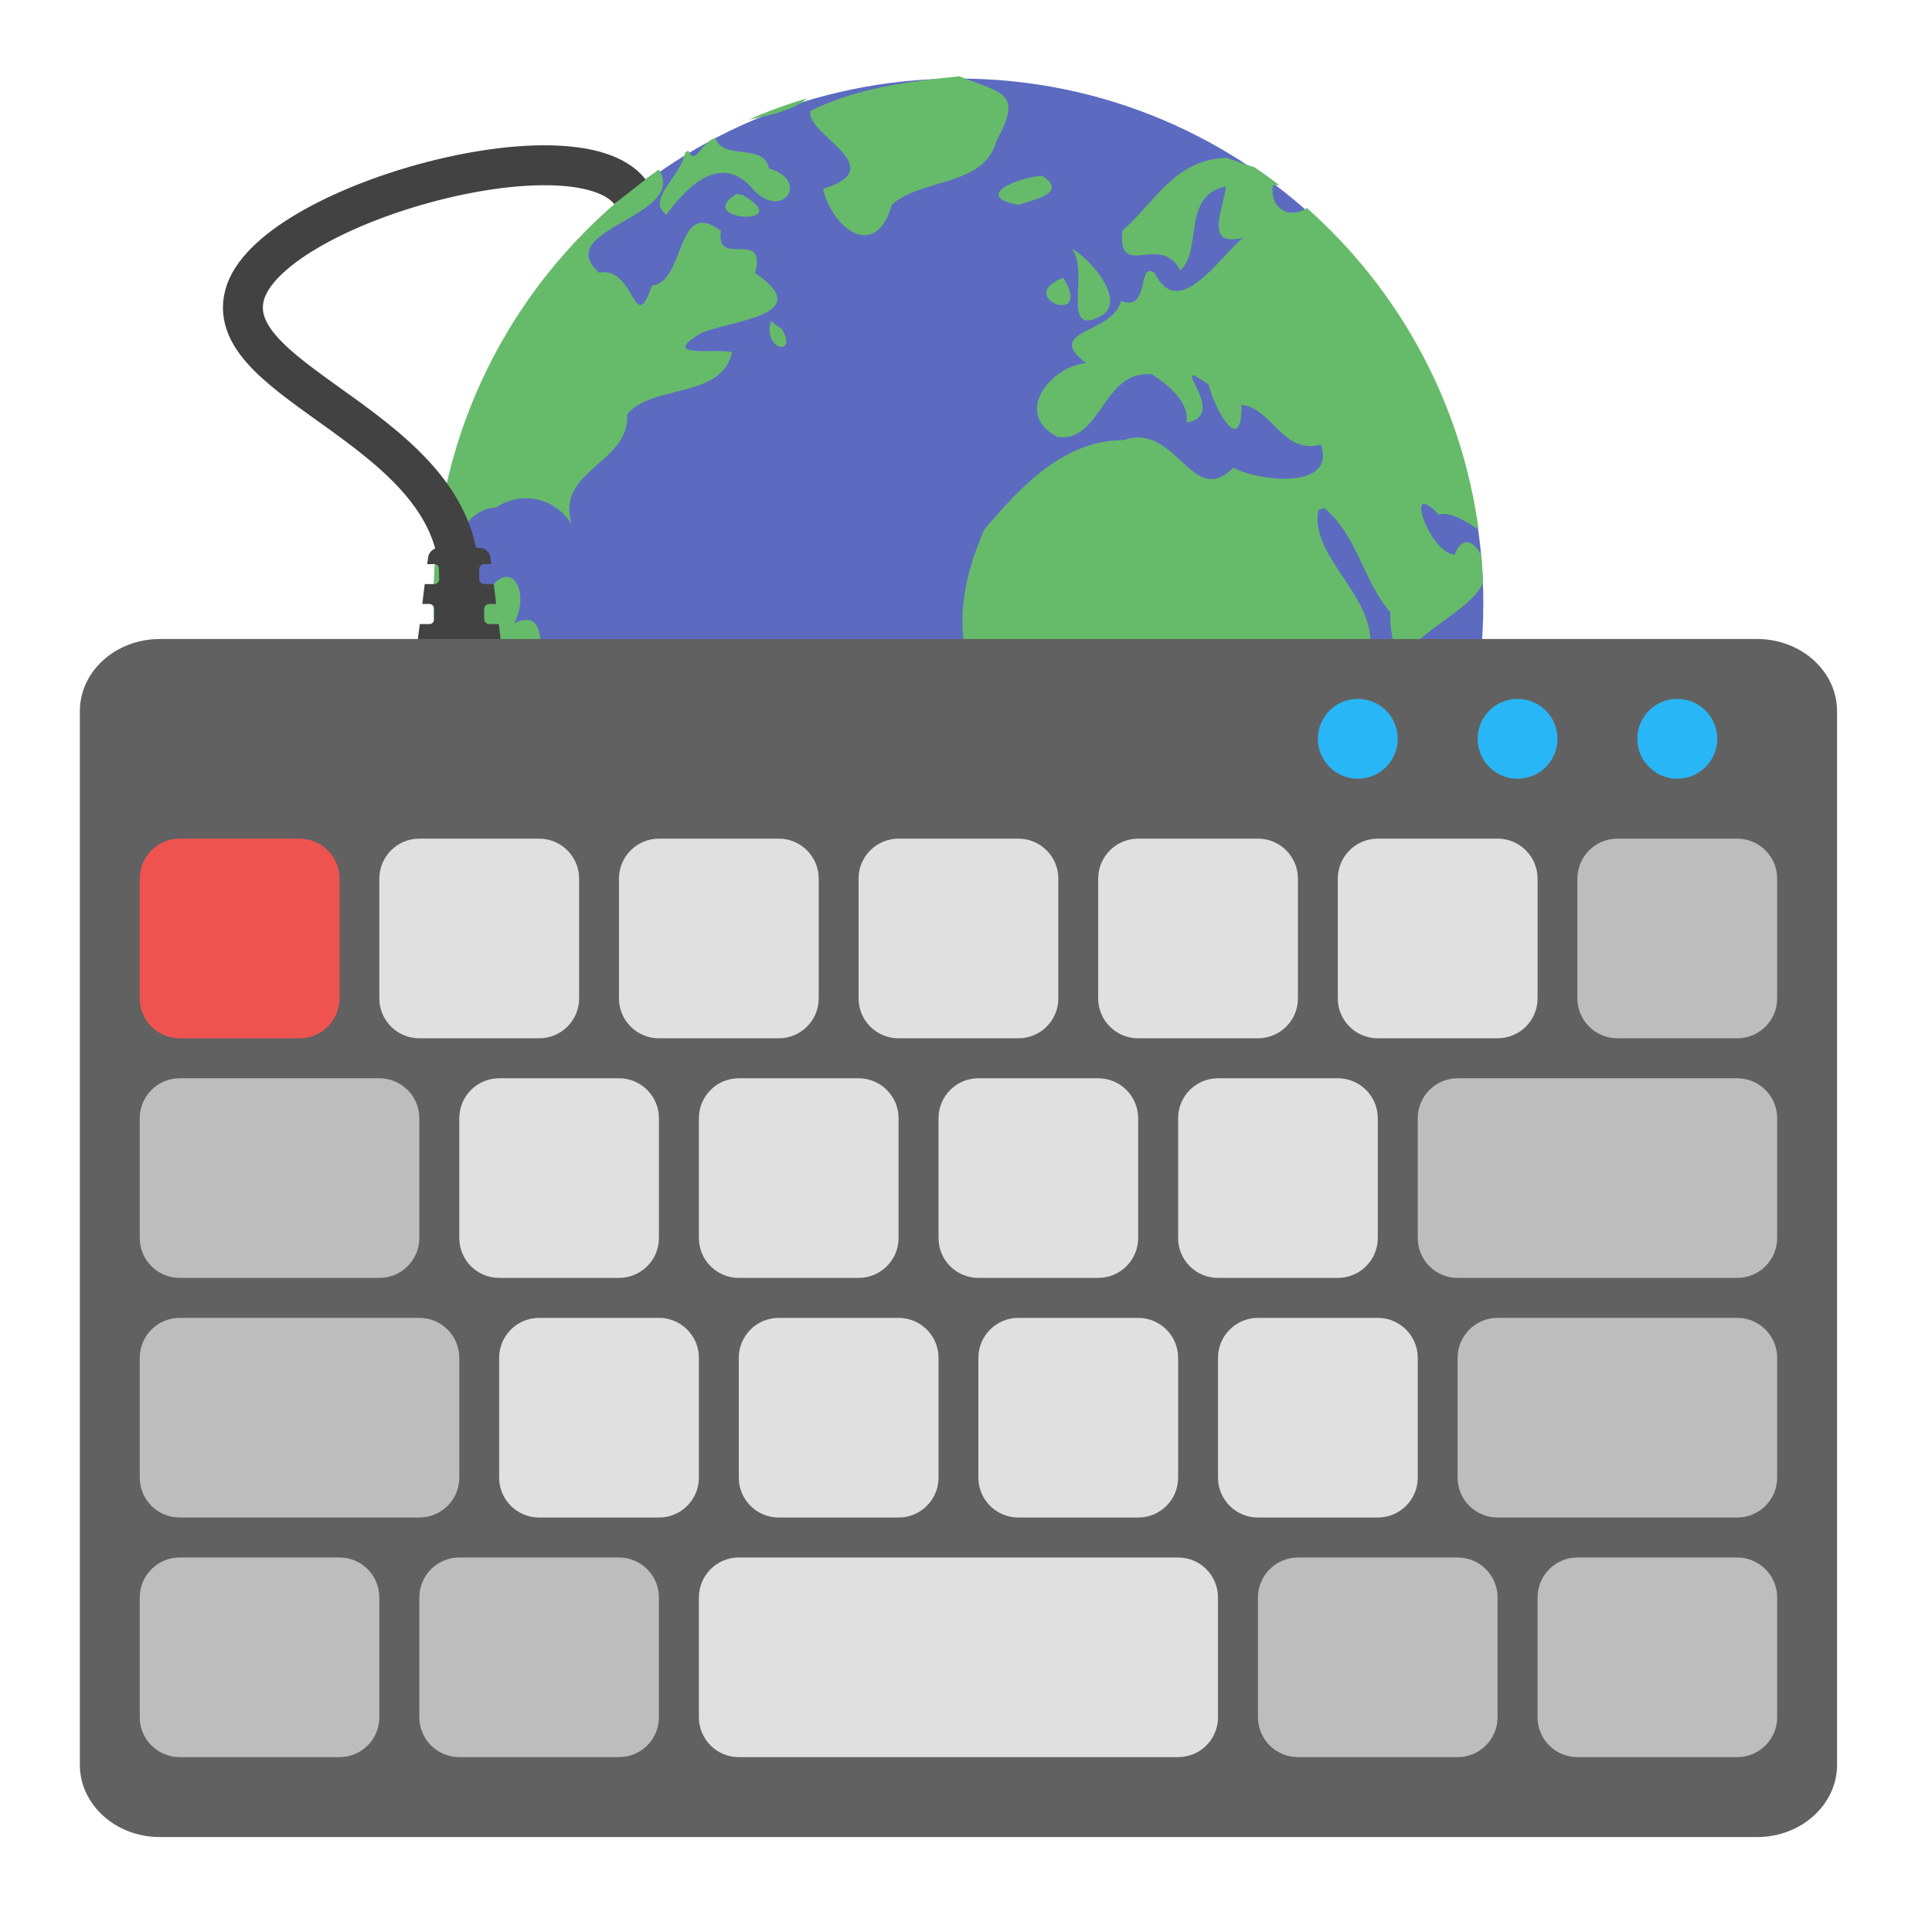
<svg xmlns="http://www.w3.org/2000/svg" xmlns:xlink="http://www.w3.org/1999/xlink" width="64px" height="64px" viewBox="0 0 64 64" version="1.1">
<g id="surface1">
<path style=" stroke:none;fill-rule:nonzero;fill:rgb(36.078%,41.961%,75.294%);fill-opacity:1;" d="M 31.75 2.602 C 41.352 2.602 49.137 10.387 49.137 19.988 C 49.137 29.594 41.352 37.379 31.75 37.379 C 22.148 37.379 14.363 29.594 14.363 19.988 C 14.363 10.387 22.148 2.602 31.75 2.602 Z M 31.75 2.602 "/>
<path style=" stroke:none;fill-rule:nonzero;fill:rgb(40%,73.333%,41.569%);fill-opacity:1;" d="M 31.777 2.527 C 30.105 2.695 28.344 2.918 26.84 3.68 C 26.707 4.484 29.574 5.543 27.266 6.258 C 27.551 7.535 28.996 8.691 29.543 6.785 C 30.508 5.891 32.613 6.207 33.02 4.641 C 33.902 3.039 33.176 3.094 31.781 2.527 C 31.781 2.527 31.777 2.527 31.777 2.527 Z M 26.727 3.258 C 26.062 3.457 25.418 3.691 24.793 3.965 C 25.516 3.828 26.383 3.609 26.727 3.258 Z M 23.691 4.566 C 23.168 4.754 23.051 5.52 22.801 4.992 C 22.766 5.012 22.73 5.031 22.695 5.055 C 22.547 5.871 21.395 6.609 22.07 7.113 C 22.691 6.277 23.879 4.938 24.992 6.324 C 25.961 7.285 26.824 5.961 25.469 5.582 C 25.312 4.711 23.953 5.34 23.691 4.566 Z M 40.637 5.227 C 38.898 5.285 38.266 6.699 37.18 7.641 C 37.023 9.32 38.438 7.68 39.098 8.961 C 39.848 8.258 39.137 6.484 40.609 6.176 C 40.562 6.844 39.836 8.219 41.18 7.875 C 40.41 8.488 39.047 10.68 38.25 9.043 C 37.652 8.629 38.125 10.34 37.137 9.973 C 36.832 11.09 34.535 10.922 35.98 12.031 C 34.863 12.105 33.508 13.68 35.027 14.469 C 36.484 14.691 36.527 12.227 38.164 12.402 C 38.891 12.879 39.387 13.402 39.309 13.996 C 40.805 13.758 38.488 11.652 40.043 12.746 C 40.203 13.488 41.137 15.219 41.129 13.41 C 42.148 13.523 42.496 15.074 43.758 14.727 C 44.277 16.219 41.734 15.965 40.855 15.492 C 39.496 16.879 38.969 13.969 37.23 14.578 C 35.238 14.574 33.82 16.121 32.617 17.523 C 32.086 18.715 31.773 19.949 31.918 21.18 C 32.371 22.375 34.086 24.145 35.059 23.84 C 36.27 23.328 37.578 23.559 39.023 23.848 C 39.633 24.586 38.691 25.543 39.688 26.199 C 39.672 27.551 40.336 28.605 39.566 29.863 C 39.535 31.594 40.836 33.012 40.922 34.707 C 41.988 34.047 42.977 33.273 43.871 32.406 C 43.879 32.371 43.887 32.336 43.895 32.297 C 44.832 31.719 43.125 30.711 44.824 30.238 C 46.516 29.188 44.406 26.621 46.039 25.262 C 46.77 24.383 48.129 22.34 47.465 21.668 C 45.496 21.633 48.91 20.25 49.125 19.27 C 49.117 18.984 49.098 18.699 49.074 18.414 C 48.875 17.969 48.449 17.688 48.188 18.375 C 47.348 18.324 46.469 15.77 47.66 17.051 C 48.027 16.922 48.535 17.262 48.98 17.539 C 48.406 13.312 46.324 9.578 43.293 6.891 C 42.781 7.262 42.043 6.961 42.168 6.133 C 42.242 6.133 42.312 6.133 42.375 6.133 C 42.109 5.926 41.836 5.727 41.555 5.539 C 41.246 5.449 40.945 5.336 40.637 5.227 Z M 21.824 5.617 C 17.309 8.754 14.363 13.977 14.363 19.918 C 14.363 20.152 14.367 20.391 14.375 20.625 C 15.457 21.277 16.953 21.309 17.648 22.516 C 18.734 22.996 19.934 23.188 18.84 24.633 C 18.113 25.922 17.891 27.422 19.035 28.578 C 19.664 29.871 21.363 30.809 20.797 32.453 C 21.09 33.02 21.328 33.457 21.465 33.957 C 22.398 34.637 23.402 35.23 24.461 35.719 C 24.574 35.594 24.676 35.426 24.762 35.207 C 26.738 34.879 25.211 32.102 26.898 31.668 C 28.77 31.055 26.879 28.645 28.793 27.992 C 30.043 26.25 27.254 25.867 26.172 25.258 C 25.16 24.609 24.777 23.582 23.594 23.352 C 23.566 21.566 21.309 23.125 20.91 21.426 C 20.02 20.691 19.27 23.703 18.141 22.094 C 17.75 21.586 18.176 20.129 17.035 20.641 C 17.609 19.535 16.855 18.359 16.09 19.73 C 14.289 19.941 14.891 16.867 16.426 16.812 C 17.285 16.25 18.359 16.477 18.941 17.359 C 18.383 15.562 20.871 15.367 20.777 13.719 C 21.633 12.715 23.914 13.223 24.25 11.664 C 23.68 11.535 21.809 11.879 23.223 11.035 C 24.254 10.598 27.082 10.445 25.012 9.043 C 25.422 7.547 23.68 8.898 23.883 7.656 C 22.383 6.496 22.723 9.34 21.598 9.461 C 20.984 11.211 21.055 8.805 19.848 9.031 C 18.211 7.582 22.82 7.184 21.824 5.617 Z M 34.523 5.824 C 33.773 5.855 32.172 6.504 33.742 6.785 C 34.188 6.625 35.422 6.402 34.523 5.824 Z M 24.406 6.422 C 22.914 7.32 26.445 7.527 24.598 6.457 Z M 35.504 8.246 C 36.125 8.965 35.059 11.312 36.559 10.414 C 37.289 9.848 35.984 8.453 35.504 8.246 Z M 35.223 9.199 C 33.547 9.855 36.254 10.871 35.223 9.199 Z M 25.535 10.633 C 25.262 11.633 26.461 11.809 25.891 10.891 L 25.695 10.766 Z M 43.867 16.828 C 44.961 17.73 45.172 19.277 46.055 20.281 C 45.969 21.113 46.68 22.379 45.398 21.336 C 45.453 19.66 43.398 18.422 43.668 16.902 Z M 43.867 16.828 "/>
<path style=" stroke:none;fill-rule:nonzero;fill:rgb(25.882%,25.882%,25.882%);fill-opacity:1;" d="M 14.551 18.145 C 14.363 18.145 14.203 18.285 14.18 18.473 L 14.152 18.688 L 14.387 18.688 C 14.477 18.688 14.551 18.762 14.551 18.852 L 14.551 19.184 C 14.551 19.273 14.477 19.348 14.387 19.348 L 14.07 19.348 L 13.988 20.008 L 14.223 20.008 C 14.312 20.008 14.387 20.082 14.387 20.176 L 14.387 20.504 C 14.387 20.598 14.312 20.672 14.223 20.672 L 13.906 20.672 L 13.848 21.121 C 13.82 21.344 13.996 21.543 14.223 21.543 L 16.207 21.543 C 16.43 21.543 16.605 21.344 16.578 21.121 L 16.523 20.672 L 16.207 20.672 C 16.113 20.672 16.039 20.598 16.039 20.504 L 16.039 20.176 C 16.039 20.082 16.113 20.008 16.207 20.008 L 16.438 20.008 L 16.355 19.348 L 16.039 19.348 C 15.949 19.348 15.875 19.273 15.875 19.184 L 15.875 18.852 C 15.875 18.762 15.949 18.688 16.039 18.688 L 16.273 18.688 L 16.246 18.473 C 16.223 18.285 16.062 18.145 15.875 18.145 Z M 14.551 18.145 "/>
<path style=" stroke:none;fill-rule:nonzero;fill:rgb(38.039%,38.039%,38.039%);fill-opacity:1;" d="M 5.293 21.168 L 58.207 21.168 C 59.668 21.168 60.855 22.238 60.855 23.559 L 60.855 58.461 C 60.855 59.781 59.668 60.855 58.207 60.855 L 5.293 60.855 C 3.832 60.855 2.645 59.781 2.645 58.461 L 2.645 23.559 C 2.645 22.238 3.832 21.168 5.293 21.168 Z M 5.293 21.168 "/>
<path style=" stroke:none;fill-rule:nonzero;fill:rgb(93.725%,32.549%,31.373%);fill-opacity:1;" d="M 5.953 34.395 L 9.922 34.395 C 10.652 34.395 11.246 33.805 11.246 33.074 L 11.246 29.105 C 11.246 28.375 10.652 27.781 9.922 27.781 L 5.953 27.781 C 5.223 27.781 4.629 28.375 4.629 29.105 L 4.629 33.074 C 4.629 33.805 5.223 34.395 5.953 34.395 Z M 5.953 34.395 "/>
<path style=" stroke:none;fill-rule:nonzero;fill:rgb(87.843%,87.843%,87.843%);fill-opacity:1;" d="M 13.891 34.395 L 17.859 34.395 C 18.59 34.395 19.184 33.805 19.184 33.074 L 19.184 29.105 C 19.184 28.375 18.59 27.781 17.859 27.781 L 13.891 27.781 C 13.16 27.781 12.566 28.375 12.566 29.105 L 12.566 33.074 C 12.566 33.805 13.16 34.395 13.891 34.395 Z M 13.891 34.395 "/>
<path style=" stroke:none;fill-rule:nonzero;fill:rgb(87.843%,87.843%,87.843%);fill-opacity:1;" d="M 21.828 34.395 L 25.797 34.395 C 26.527 34.395 27.121 33.805 27.121 33.074 L 27.121 29.105 C 27.121 28.375 26.527 27.781 25.797 27.781 L 21.828 27.781 C 21.098 27.781 20.504 28.375 20.504 29.105 L 20.504 33.074 C 20.504 33.805 21.098 34.395 21.828 34.395 Z M 21.828 34.395 "/>
<path style=" stroke:none;fill-rule:nonzero;fill:rgb(87.843%,87.843%,87.843%);fill-opacity:1;" d="M 29.766 34.395 L 33.734 34.395 C 34.465 34.395 35.059 33.805 35.059 33.074 L 35.059 29.105 C 35.059 28.375 34.465 27.781 33.734 27.781 L 29.766 27.781 C 29.035 27.781 28.441 28.375 28.441 29.105 L 28.441 33.074 C 28.441 33.805 29.035 34.395 29.766 34.395 Z M 29.766 34.395 "/>
<path style=" stroke:none;fill-rule:nonzero;fill:rgb(87.843%,87.843%,87.843%);fill-opacity:1;" d="M 37.703 34.395 L 41.672 34.395 C 42.402 34.395 42.996 33.805 42.996 33.074 L 42.996 29.105 C 42.996 28.375 42.402 27.781 41.672 27.781 L 37.703 27.781 C 36.973 27.781 36.379 28.375 36.379 29.105 L 36.379 33.074 C 36.379 33.805 36.973 34.395 37.703 34.395 Z M 37.703 34.395 "/>
<path style=" stroke:none;fill-rule:nonzero;fill:rgb(87.843%,87.843%,87.843%);fill-opacity:1;" d="M 45.641 34.395 L 49.609 34.395 C 50.34 34.395 50.934 33.805 50.934 33.074 L 50.934 29.105 C 50.934 28.375 50.34 27.781 49.609 27.781 L 45.641 27.781 C 44.91 27.781 44.316 28.375 44.316 29.105 L 44.316 33.074 C 44.316 33.805 44.91 34.395 45.641 34.395 Z M 45.641 34.395 "/>
<path style=" stroke:none;fill-rule:nonzero;fill:rgb(74.118%,74.118%,74.118%);fill-opacity:1;" d="M 5.953 42.332 L 12.566 42.332 C 13.297 42.332 13.891 41.742 13.891 41.012 L 13.891 37.043 C 13.891 36.312 13.297 35.719 12.566 35.719 L 5.953 35.719 C 5.223 35.719 4.629 36.312 4.629 37.043 L 4.629 41.012 C 4.629 41.742 5.223 42.332 5.953 42.332 Z M 5.953 42.332 "/>
<path style=" stroke:none;fill-rule:nonzero;fill:rgb(87.843%,87.843%,87.843%);fill-opacity:1;" d="M 16.535 42.332 L 20.504 42.332 C 21.234 42.332 21.828 41.742 21.828 41.012 L 21.828 37.043 C 21.828 36.312 21.234 35.719 20.504 35.719 L 16.535 35.719 C 15.805 35.719 15.215 36.312 15.215 37.043 L 15.215 41.012 C 15.215 41.742 15.805 42.332 16.535 42.332 Z M 16.535 42.332 "/>
<path style=" stroke:none;fill-rule:nonzero;fill:rgb(87.843%,87.843%,87.843%);fill-opacity:1;" d="M 32.41 42.332 L 36.379 42.332 C 37.109 42.332 37.703 41.742 37.703 41.012 L 37.703 37.043 C 37.703 36.312 37.109 35.719 36.379 35.719 L 32.41 35.719 C 31.68 35.719 31.09 36.312 31.09 37.043 L 31.09 41.012 C 31.09 41.742 31.68 42.332 32.41 42.332 Z M 32.41 42.332 "/>
<path style=" stroke:none;fill-rule:nonzero;fill:rgb(87.843%,87.843%,87.843%);fill-opacity:1;" d="M 40.348 42.332 L 44.316 42.332 C 45.047 42.332 45.641 41.742 45.641 41.012 L 45.641 37.043 C 45.641 36.312 45.047 35.719 44.316 35.719 L 40.348 35.719 C 39.617 35.719 39.027 36.312 39.027 37.043 L 39.027 41.012 C 39.027 41.742 39.617 42.332 40.348 42.332 Z M 40.348 42.332 "/>
<path style=" stroke:none;fill-rule:nonzero;fill:rgb(74.118%,74.118%,74.118%);fill-opacity:1;" d="M 5.953 50.27 L 13.891 50.27 C 14.621 50.27 15.215 49.68 15.215 48.949 L 15.215 44.98 C 15.215 44.25 14.621 43.656 13.891 43.656 L 5.953 43.656 C 5.223 43.656 4.629 44.25 4.629 44.98 L 4.629 48.949 C 4.629 49.68 5.223 50.27 5.953 50.27 Z M 5.953 50.27 "/>
<path style=" stroke:none;fill-rule:nonzero;fill:rgb(87.843%,87.843%,87.843%);fill-opacity:1;" d="M 17.859 50.27 L 21.828 50.27 C 22.559 50.27 23.152 49.68 23.152 48.949 L 23.152 44.98 C 23.152 44.25 22.559 43.656 21.828 43.656 L 17.859 43.656 C 17.129 43.656 16.535 44.25 16.535 44.98 L 16.535 48.949 C 16.535 49.68 17.129 50.27 17.859 50.27 Z M 17.859 50.27 "/>
<path style=" stroke:none;fill-rule:nonzero;fill:rgb(87.843%,87.843%,87.843%);fill-opacity:1;" d="M 25.797 50.27 L 29.766 50.27 C 30.496 50.27 31.09 49.68 31.09 48.949 L 31.09 44.98 C 31.09 44.25 30.496 43.656 29.766 43.656 L 25.797 43.656 C 25.066 43.656 24.473 44.25 24.473 44.98 L 24.473 48.949 C 24.473 49.68 25.066 50.27 25.797 50.27 Z M 25.797 50.27 "/>
<path style=" stroke:none;fill-rule:nonzero;fill:rgb(87.843%,87.843%,87.843%);fill-opacity:1;" d="M 41.672 50.27 L 45.641 50.27 C 46.371 50.27 46.965 49.68 46.965 48.949 L 46.965 44.98 C 46.965 44.25 46.371 43.656 45.641 43.656 L 41.672 43.656 C 40.941 43.656 40.348 44.25 40.348 44.98 L 40.348 48.949 C 40.348 49.68 40.941 50.27 41.672 50.27 Z M 41.672 50.27 "/>
<path style=" stroke:none;fill-rule:nonzero;fill:rgb(74.118%,74.118%,74.118%);fill-opacity:1;" d="M 49.609 50.27 L 57.547 50.27 C 58.277 50.27 58.871 49.68 58.871 48.949 L 58.871 44.98 C 58.871 44.25 58.277 43.656 57.547 43.656 L 49.609 43.656 C 48.879 43.656 48.285 44.25 48.285 44.98 L 48.285 48.949 C 48.285 49.68 48.879 50.27 49.609 50.27 Z M 49.609 50.27 "/>
<path style=" stroke:none;fill-rule:nonzero;fill:rgb(74.118%,74.118%,74.118%);fill-opacity:1;" d="M 15.215 58.207 L 20.504 58.207 C 21.234 58.207 21.828 57.617 21.828 56.887 L 21.828 52.918 C 21.828 52.188 21.234 51.594 20.504 51.594 L 15.215 51.594 C 14.484 51.594 13.891 52.188 13.891 52.918 L 13.891 56.887 C 13.891 57.617 14.484 58.207 15.215 58.207 Z M 15.215 58.207 "/>
<path style=" stroke:none;fill-rule:nonzero;fill:rgb(87.843%,87.843%,87.843%);fill-opacity:1;" d="M 24.473 58.207 L 39.027 58.207 C 39.758 58.207 40.348 57.617 40.348 56.887 L 40.348 52.918 C 40.348 52.188 39.758 51.594 39.027 51.594 L 24.473 51.594 C 23.742 51.594 23.152 52.188 23.152 52.918 L 23.152 56.887 C 23.152 57.617 23.742 58.207 24.473 58.207 Z M 24.473 58.207 "/>
<path style=" stroke:none;fill-rule:nonzero;fill:rgb(74.118%,74.118%,74.118%);fill-opacity:1;" d="M 42.996 58.207 L 48.285 58.207 C 49.016 58.207 49.609 57.617 49.609 56.887 L 49.609 52.918 C 49.609 52.188 49.016 51.594 48.285 51.594 L 42.996 51.594 C 42.266 51.594 41.672 52.188 41.672 52.918 L 41.672 56.887 C 41.672 57.617 42.266 58.207 42.996 58.207 Z M 42.996 58.207 "/>
<path style=" stroke:none;fill-rule:nonzero;fill:rgb(74.118%,74.118%,74.118%);fill-opacity:1;" d="M 52.254 58.207 L 57.547 58.207 C 58.277 58.207 58.871 57.617 58.871 56.887 L 58.871 52.918 C 58.871 52.188 58.277 51.594 57.547 51.594 L 52.254 51.594 C 51.523 51.594 50.934 52.188 50.934 52.918 L 50.934 56.887 C 50.934 57.617 51.523 58.207 52.254 58.207 Z M 52.254 58.207 "/>
<path style=" stroke:none;fill-rule:nonzero;fill:rgb(74.118%,74.118%,74.118%);fill-opacity:1;" d="M 48.285 42.332 L 57.547 42.332 C 58.277 42.332 58.871 41.742 58.871 41.012 L 58.871 37.043 C 58.871 36.312 58.277 35.719 57.547 35.719 L 48.285 35.719 C 47.555 35.719 46.965 36.312 46.965 37.043 L 46.965 41.012 C 46.965 41.742 47.555 42.332 48.285 42.332 Z M 48.285 42.332 "/>
<path style=" stroke:none;fill-rule:nonzero;fill:rgb(74.118%,74.118%,74.118%);fill-opacity:1;" d="M 53.578 34.395 L 57.547 34.395 C 58.277 34.395 58.871 33.805 58.871 33.074 L 58.871 29.105 C 58.871 28.375 58.277 27.781 57.547 27.781 L 53.578 27.781 C 52.848 27.781 52.254 28.375 52.254 29.105 L 52.254 33.074 C 52.254 33.805 52.848 34.395 53.578 34.395 Z M 53.578 34.395 "/>
<path style=" stroke:none;fill-rule:nonzero;fill:rgb(16.078%,71.373%,96.471%);fill-opacity:1;" d="M 44.98 23.152 C 45.711 23.152 46.301 23.742 46.301 24.473 C 46.301 25.203 45.711 25.797 44.98 25.797 C 44.25 25.797 43.656 25.203 43.656 24.473 C 43.656 23.742 44.25 23.152 44.98 23.152 Z M 44.98 23.152 "/>
<path style=" stroke:none;fill-rule:nonzero;fill:rgb(16.078%,71.373%,96.471%);fill-opacity:1;" d="M 50.27 23.152 C 51 23.152 51.594 23.742 51.594 24.473 C 51.594 25.203 51 25.797 50.27 25.797 C 49.539 25.797 48.949 25.203 48.949 24.473 C 48.949 23.742 49.539 23.152 50.27 23.152 Z M 50.27 23.152 "/>
<path style=" stroke:none;fill-rule:nonzero;fill:rgb(16.078%,71.373%,96.471%);fill-opacity:1;" d="M 55.562 23.152 C 56.293 23.152 56.887 23.742 56.887 24.473 C 56.887 25.203 56.293 25.797 55.562 25.797 C 54.832 25.797 54.238 25.203 54.238 24.473 C 54.238 23.742 54.832 23.152 55.562 23.152 Z M 55.562 23.152 "/>
<path style="fill:none;stroke-width:10.583;stroke-linecap:butt;stroke-linejoin:miter;stroke:rgb(25.882%,25.882%,25.882%);stroke-opacity:1;stroke-miterlimit:4;" d="M 121.719 -61.531 C 121.719 -101.219 58.531 -112.969 64.812 -136.781 C 71.094 -160.594 152.125 -183 166.938 -164.188 " transform="matrix(0.125,0,0,0.125,0,26.875)"/>
<path style=" stroke:none;fill-rule:nonzero;fill:rgb(87.843%,87.843%,87.843%);fill-opacity:1;" d="M 33.734 50.27 L 37.703 50.27 C 38.434 50.27 39.027 49.68 39.027 48.949 L 39.027 44.98 C 39.027 44.25 38.434 43.656 37.703 43.656 L 33.734 43.656 C 33.004 43.656 32.41 44.25 32.41 44.98 L 32.41 48.949 C 32.41 49.68 33.004 50.27 33.734 50.27 Z M 33.734 50.27 "/>
<path style=" stroke:none;fill-rule:nonzero;fill:rgb(87.843%,87.843%,87.843%);fill-opacity:1;" d="M 24.473 42.332 L 28.441 42.332 C 29.172 42.332 29.766 41.742 29.766 41.012 L 29.766 37.043 C 29.766 36.312 29.172 35.719 28.441 35.719 L 24.473 35.719 C 23.742 35.719 23.152 36.312 23.152 37.043 L 23.152 41.012 C 23.152 41.742 23.742 42.332 24.473 42.332 Z M 24.473 42.332 "/>
<path style=" stroke:none;fill-rule:nonzero;fill:rgb(74.118%,74.118%,74.118%);fill-opacity:1;" d="M 5.953 58.207 L 11.246 58.207 C 11.977 58.207 12.566 57.617 12.566 56.887 L 12.566 52.918 C 12.566 52.188 11.977 51.594 11.246 51.594 L 5.953 51.594 C 5.223 51.594 4.629 52.188 4.629 52.918 L 4.629 56.887 C 4.629 57.617 5.223 58.207 5.953 58.207 Z M 5.953 58.207 "/>
</g>
</svg>
